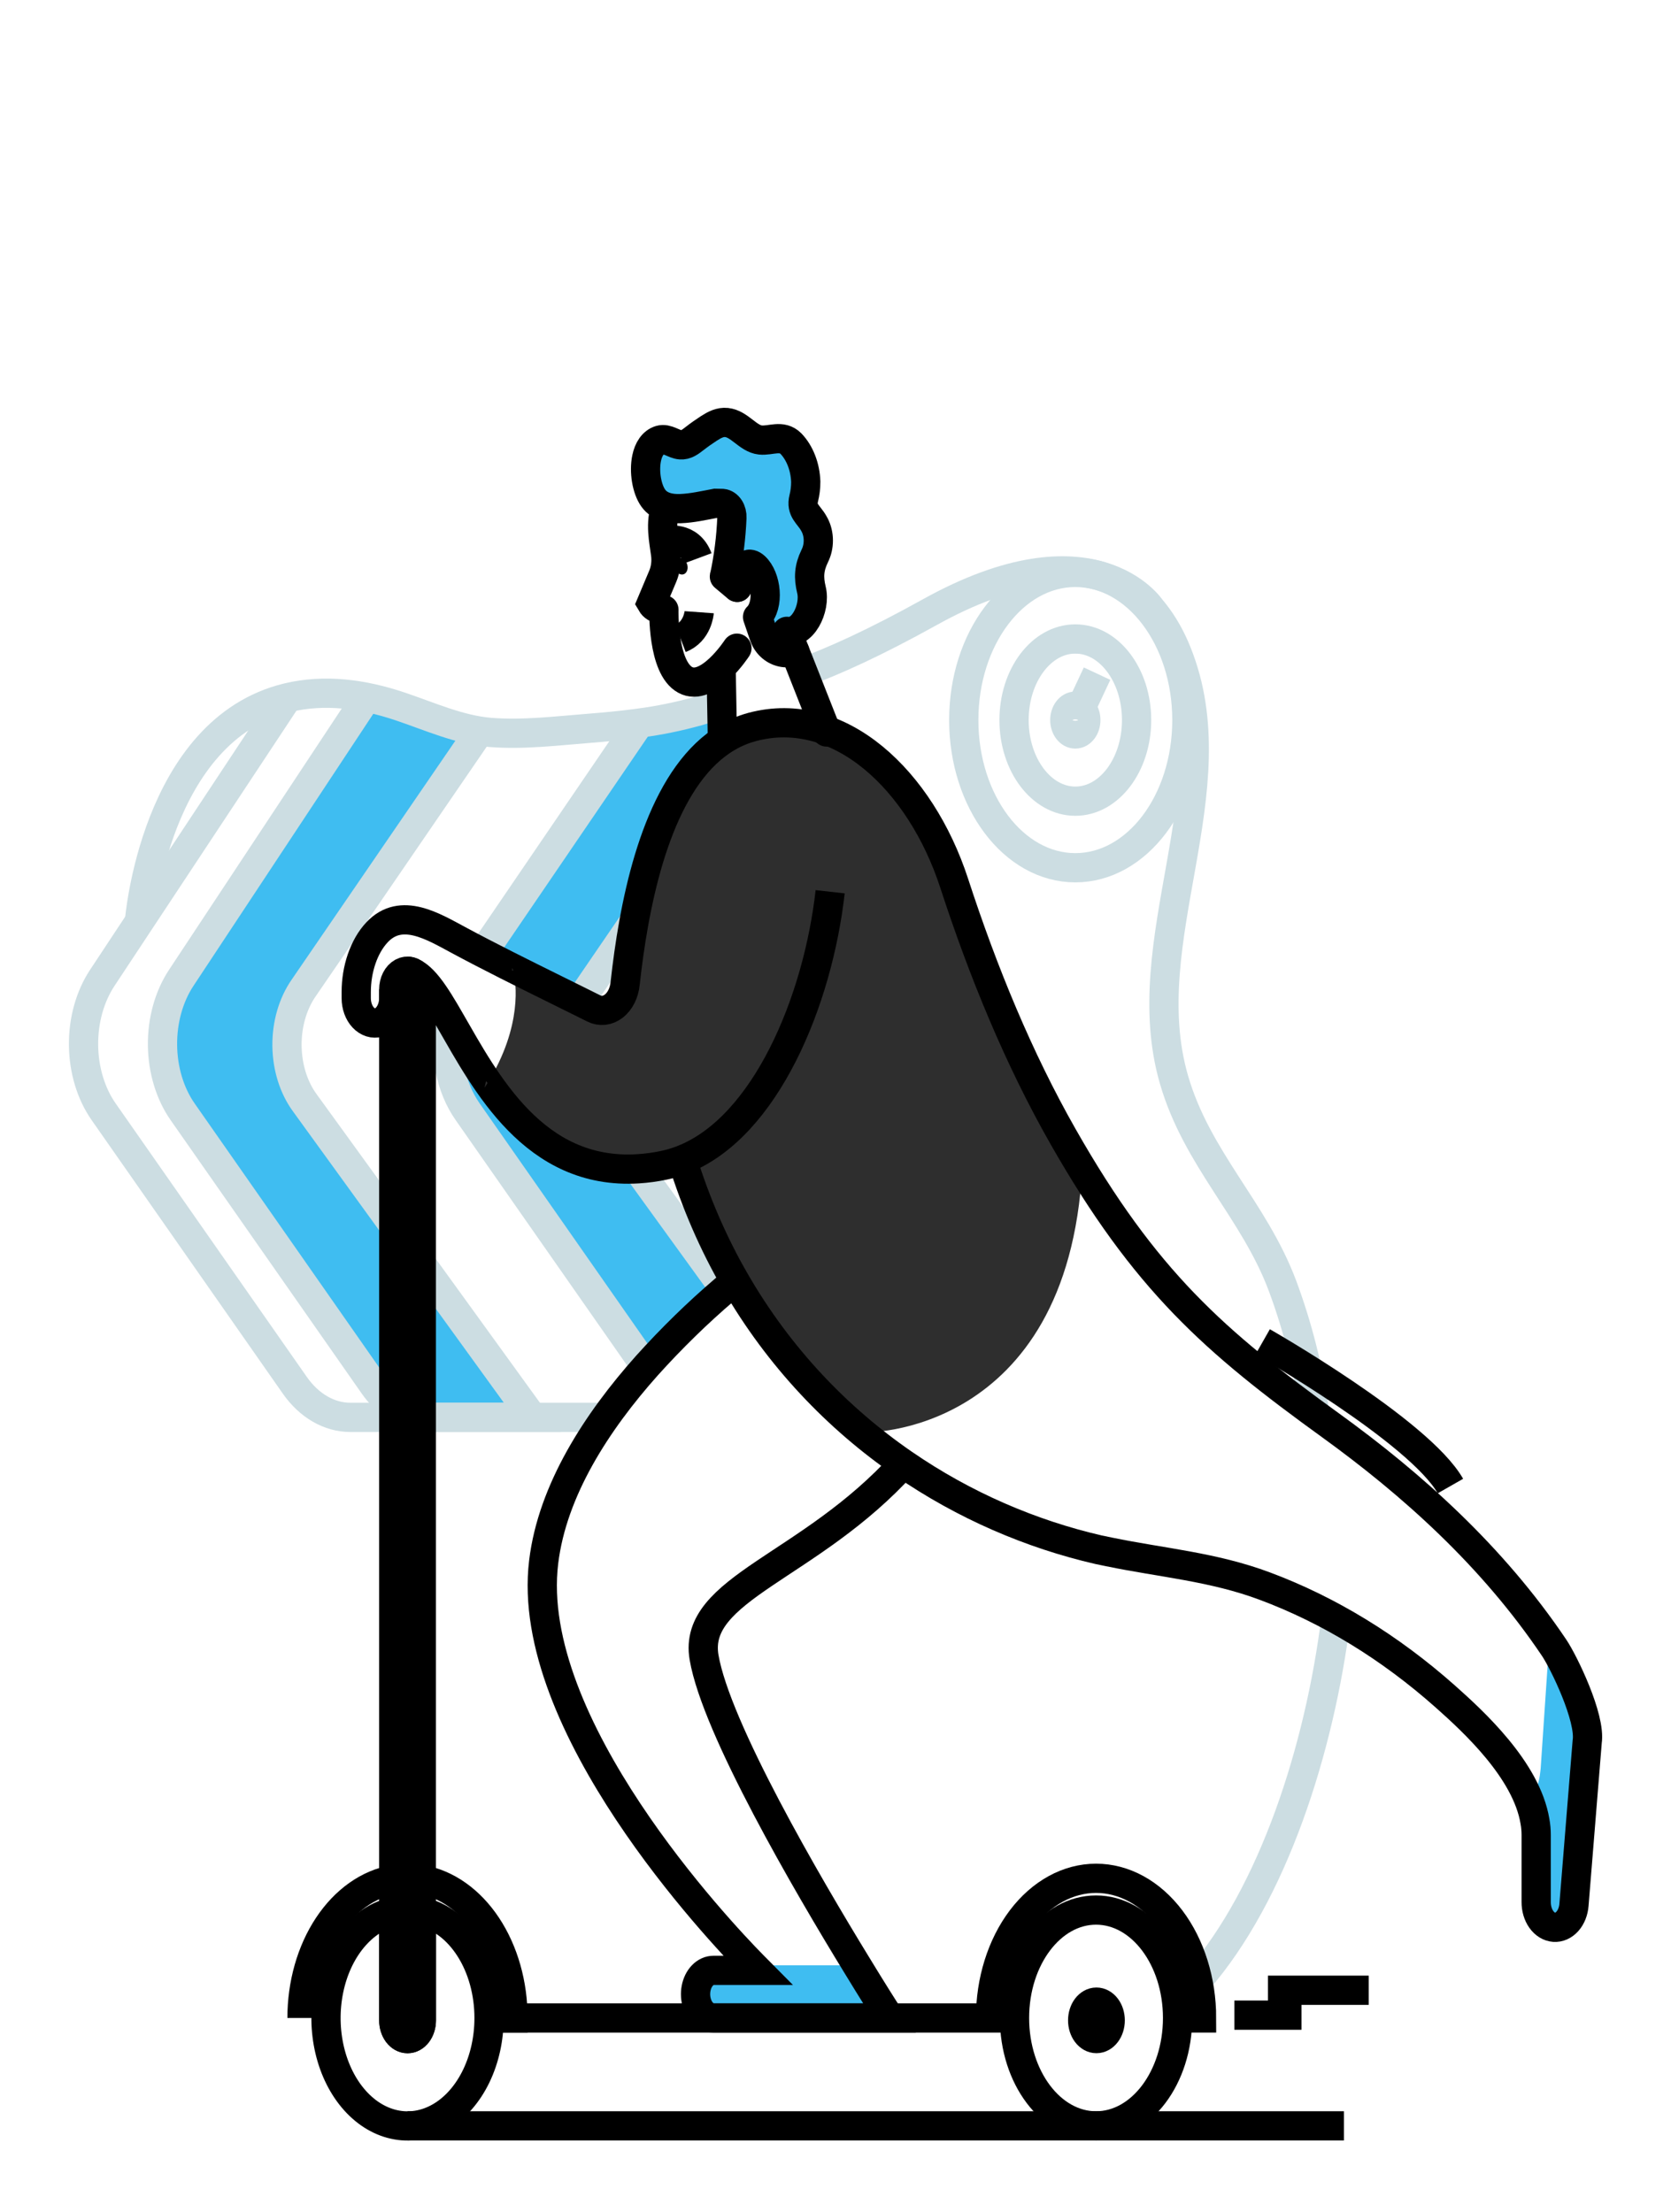 <svg width="272" height="360" viewBox="0 0 272 360" fill="none" xmlns="http://www.w3.org/2000/svg">
<g filter="url(#filter0_d_139_1081)">
<path d="M68.585 203.04C69.221 203.093 69.822 203.448 70.276 204.041C70.981 205.009 85.78 225.598 85.99 226.145C86.199 226.692 81.028 226.696 80.525 226.696C80.022 226.696 69.161 226.883 68.873 226.145C68.585 225.407 68.585 203.04 68.585 203.04Z" fill="#3FBDF1"/>
<path d="M58.581 111.176C58.581 111.176 58.853 109.16 61.573 109.926C64.293 110.693 74.547 114.21 74.857 114.293C75.167 114.376 78.836 113.886 76.693 117.015L50.66 155.013C50.66 155.013 43.561 162.908 47.956 172.498L57.063 185.76L62.946 193.889C62.946 193.889 64.355 192.86 64.097 198.497C63.838 204.135 64.323 223.913 64.323 223.913C64.323 223.913 64.594 225.645 62.938 223.838C61.282 222.03 39.002 190.199 39.002 190.199L28.519 174.903C28.519 174.903 25.228 170.453 26.708 162.594C28.187 154.736 35.436 146.16 35.436 146.16L58.581 111.176Z" fill="#3FBDF1"/>
<path d="M117.996 205.873C113.579 209.643 109.345 213.776 105.318 218.246C98.404 208.627 85.519 190.213 85.519 190.213L75.042 174.916C75.042 174.916 71.742 170.463 73.228 162.604C73.255 162.468 73.279 162.327 73.314 162.18C79.026 172.072 86.915 187.322 103.912 186.228L117.996 205.873Z" fill="#3FBDF1"/>
<path d="M123.216 117C121.774 119.113 110.407 135.698 103.183 146.242L97.199 154.99C96.198 156.189 95.337 157.575 94.642 159.105C89.24 156.42 83.819 153.781 78.453 150.994C79.553 149.294 80.728 147.681 81.972 146.163L103.403 113.763C103.637 113.727 103.86 113.706 104.094 113.67C107.297 113.252 110.481 112.6 113.63 111.718C114.547 111.456 115.469 111.182 116.383 110.894C119.647 113.248 115.132 118.069 121.391 114.278C121.494 114.3 121.935 114.278 122.443 114.31C123.452 114.433 124.652 114.901 123.216 117Z" fill="#3FBDF1"/>
<path d="M98.567 226.688H86.675H69.871H68.585" stroke="#CCDDE2" stroke-width="4.76" stroke-miterlimit="10"/>
<path d="M46.8 109.555L22.695 146.005L16.643 155.16C14.643 158.186 13.558 162.085 13.599 166.106C13.639 170.127 14.802 173.986 16.864 176.94L47.992 221.468C49.144 223.114 50.541 224.426 52.094 225.324C53.647 226.223 55.324 226.687 57.019 226.688H64.091" stroke="#CCDDE2" stroke-width="4.76" stroke-miterlimit="10"/>
<path d="M59.72 109.44L29.495 155.16C27.495 158.187 26.411 162.087 26.452 166.109C26.494 170.131 27.659 173.99 29.721 176.944L60.844 221.468C61.784 222.806 62.887 223.925 64.108 224.78" stroke="#CCDDE2" stroke-width="4.76" stroke-miterlimit="10"/>
<path d="M64.097 195.479L49.648 175.535C47.804 173.041 46.755 169.705 46.716 166.215C46.678 162.726 47.654 159.351 49.441 156.786L78.001 115.105" stroke="#CCDDE2" stroke-width="4.76" stroke-miterlimit="10"/>
<path d="M68.585 226.596C69.012 226.656 69.441 226.687 69.871 226.689H86.675L68.585 201.694" stroke="#CCDDE2" stroke-width="4.76" stroke-miterlimit="10"/>
<path d="M103.746 186.182L103.781 186.239L117.996 205.874" stroke="#CCDDE2" stroke-width="4.76" stroke-miterlimit="10"/>
<path d="M104.075 113.688L78.581 151.089" stroke="#CCDDE2" stroke-width="4.76" stroke-miterlimit="10"/>
<path d="M73.203 161.975C72.713 164.591 72.722 167.327 73.23 169.938C73.737 172.549 74.727 174.951 76.111 176.929L105.128 218.451" stroke="#CCDDE2" stroke-width="4.76" stroke-miterlimit="10"/>
<path d="M94.416 159.358C94.46 159.268 94.495 159.178 94.547 159.084C94.911 158.259 95.342 157.488 95.834 156.787L103.15 146.095L103.221 146.005" stroke="#CCDDE2" stroke-width="4.76" stroke-miterlimit="10"/>
<path d="M22.695 146.006C22.695 146.006 25.162 114.776 46.8 109.556C52.876 108.094 59.135 108.962 65.081 110.96C69.958 112.594 74.781 114.808 79.84 115.208C85.225 115.633 90.687 114.945 96.065 114.524C98.491 114.33 100.942 114.103 103.384 113.782C103.618 113.746 103.841 113.725 104.075 113.689C107.278 113.271 110.462 112.619 113.611 111.738C114.528 111.475 115.45 111.201 116.364 110.913C116.824 110.787 117.281 110.64 117.738 110.503" stroke="#CCDDE2" stroke-width="4.76" stroke-miterlimit="10"/>
<path d="M194.958 318.337C207.264 304.199 214.774 280.695 217.45 259.484" stroke="#CCDDE2" stroke-width="4.76" stroke-miterlimit="10"/>
<path d="M130.718 105.43C135.674 103.63 142.378 100.62 151.338 95.641C177.869 80.882 187.31 95.022 187.31 95.022C188.863 96.844 190.182 98.986 191.216 101.365C191.344 101.65 191.466 101.945 191.578 102.233C200.605 124.632 184.506 148.997 191.094 171.713C194.831 184.644 204.109 192.913 208.744 205.229C211.209 211.843 212.989 218.866 214.034 226.109" stroke="#CCDDE2" stroke-width="4.76" stroke-miterlimit="10"/>
<path d="M117.376 104.677C117.349 104.679 117.322 104.686 117.297 104.699" stroke="#CCDDE2" stroke-width="4.76" stroke-miterlimit="10"/>
<path d="M176.158 186.286C173.784 229.45 140.774 229.486 140.219 229.007C140.219 229.007 142.357 231.973 129.352 218.261C116.348 204.548 111.009 184.19 111.009 184.19C105.536 187.56 95.472 185.821 95.472 185.821C88.971 183.229 83.528 177.793 79.37 172.267C85.106 162.947 83.994 155.819 83.561 154.012C89.017 156.956 95.257 160.074 97.806 160.438C102.748 161.14 102.302 151.852 102.302 151.852C106.73 116.158 122.373 114.347 122.373 114.347C139.318 111.755 149.14 121.424 157.319 145.667C165.498 169.909 176.158 186.286 176.158 186.286Z" fill="#2E2E2E"/>
<path d="M144.543 324H114.784C114.201 323.599 113.737 322.951 113.466 322.16C113.195 321.368 113.133 320.479 113.29 319.635C113.447 318.792 113.814 318.042 114.332 317.508C114.849 316.973 115.487 316.685 116.144 316.688H123.366C123.366 316.688 123.077 316.411 122.55 315.875H139.479C141.984 319.953 143.847 322.898 144.543 324Z" fill="#3FBDF1"/>
<path d="M252.184 263.116L250.784 283.838C250.77 283.967 250.754 284.09 250.74 284.23C250.351 288.363 248.648 288.41 248.648 288.41L250.177 292.805L250.049 294.674V305.571C250.049 306.359 250.222 307.131 250.546 307.792C250.871 308.454 251.333 308.976 251.877 309.298C252.421 309.619 253.023 309.725 253.612 309.603C254.2 309.481 254.749 309.136 255.193 308.609C255.761 307.942 256.12 307.017 256.199 306.017C256.849 297.989 258.353 279.496 258.353 279.496C258.944 275.601 253.759 265.463 252.184 263.116Z" fill="#3FBDF1"/>
<path d="M147.065 234.216C131.762 251.136 112.689 254.491 114.604 265.745C116.574 277.265 131.34 302.573 139.487 315.868C141.973 319.957 143.839 322.895 144.546 323.978C144.726 324.288 144.818 324.436 144.818 324.436H116.144C115.664 324.439 115.192 324.282 114.77 323.978C114.194 323.573 113.737 322.924 113.472 322.135C113.207 321.346 113.149 320.463 113.307 319.625C113.465 318.788 113.83 318.044 114.344 317.512C114.858 316.981 115.492 316.692 116.144 316.692H123.368L122.552 315.868C117.036 310.259 85.288 276.653 88.495 250.232C89.909 238.532 97.166 227.383 105.315 218.246C109.342 213.776 113.576 209.643 117.993 205.873C118.554 205.394 119.098 204.926 119.625 204.48" stroke="black" stroke-width="4.76" stroke-miterlimit="10"/>
<path d="M68.582 157.029V324.832C68.582 325.62 68.345 326.375 67.925 326.932C67.504 327.489 66.933 327.802 66.338 327.802C65.743 327.802 65.172 327.489 64.751 326.932C64.33 326.375 64.094 325.62 64.094 324.832V157.029C64.095 156.442 64.227 155.868 64.474 155.381C64.721 154.893 65.072 154.513 65.481 154.289C65.891 154.064 66.342 154.006 66.777 154.12C67.212 154.234 67.612 154.516 67.926 154.93C68.135 155.204 68.301 155.532 68.414 155.892C68.526 156.252 68.583 156.639 68.582 157.029Z" stroke="black" stroke-width="4.76" stroke-miterlimit="10"/>
<path d="M79.606 324.439C79.608 327.787 78.886 331.065 77.526 333.889C76.167 336.712 74.226 338.962 71.932 340.374C69.638 341.785 67.088 342.3 64.58 341.857C62.073 341.415 59.714 340.033 57.78 337.874C55.846 335.716 54.419 332.871 53.666 329.675C52.913 326.479 52.866 323.064 53.531 319.834C54.195 316.604 55.543 313.692 57.416 311.442C59.289 309.192 61.609 307.697 64.102 307.133V324.831C64.102 325.619 64.339 326.374 64.759 326.931C65.18 327.488 65.751 327.801 66.346 327.801C66.941 327.801 67.512 327.488 67.933 326.931C68.354 326.374 68.59 325.619 68.59 324.831V307.133C71.674 307.834 74.471 309.956 76.487 313.123C78.503 316.289 79.608 320.298 79.606 324.439Z" stroke="black" stroke-width="4.76" stroke-miterlimit="10"/>
<path d="M178.41 342.003C185.739 342.003 191.681 334.139 191.681 324.439C191.681 314.738 185.739 306.875 178.41 306.875C171.081 306.875 165.139 314.738 165.139 324.439C165.139 334.139 171.081 342.003 178.41 342.003Z" stroke="black" stroke-width="4.76" stroke-miterlimit="10"/>
<path d="M135.129 141.138C133.144 158.832 124.644 179.485 111.074 184.763C110.06 185.158 109.028 185.464 107.984 185.677C106.632 185.956 105.27 186.14 103.904 186.228C86.918 187.308 79.021 172.073 73.307 162.18C70.752 157.727 68.628 154.368 66.332 154.059" stroke="black" stroke-width="4.76" stroke-miterlimit="10"/>
<path d="M64.096 157.028V158.353C64.107 159.293 63.873 160.209 63.435 160.949C62.998 161.689 62.381 162.209 61.689 162.421C61.243 162.548 60.781 162.542 60.337 162.402C59.893 162.262 59.478 161.992 59.123 161.612C58.768 161.233 58.481 160.752 58.285 160.207C58.089 159.662 57.987 159.065 57.987 158.461V157.445C57.987 153.766 59.203 150.04 61.387 147.725C65.323 143.535 70.594 146.847 74.617 148.993C75.888 149.68 77.155 150.343 78.425 151.005C83.792 153.791 89.213 156.43 94.615 159.116L96.609 160.109C97.144 160.384 97.72 160.494 98.293 160.432C98.865 160.37 99.42 160.138 99.915 159.752C100.41 159.366 100.832 158.837 101.151 158.205C101.47 157.572 101.676 156.852 101.755 156.099C102.1 152.96 102.549 149.619 103.161 146.253C105.707 132.155 110.981 117.453 122.348 114.346L122.416 114.325C136.639 110.519 149.844 122.975 155.312 139.733C160.042 154.252 165.816 168.281 173.013 180.935C186.393 204.458 197.673 214.315 216.61 228.002C229.78 237.527 242.926 249.242 252.979 264.189C254.559 266.543 258.963 275.601 258.356 279.496C258.356 279.496 256.855 297.989 256.207 306.021C256.126 307.064 255.745 308.027 255.142 308.707C254.539 309.388 253.761 309.736 252.97 309.679C252.179 309.621 251.435 309.163 250.892 308.399C250.349 307.635 250.049 306.624 250.055 305.575V294.677C250.056 293.923 249.99 293.171 249.856 292.438C248.474 284.075 239.792 276.148 235.261 272.116C226.252 264.118 216.344 258.058 205.904 254.159C197.499 251.006 189.083 250.354 180.54 248.587C179.961 248.471 179.383 248.351 178.804 248.227C167.886 245.707 156.976 241.063 147.067 234.233C136.367 226.864 126.82 216.953 119.639 204.497C116.143 198.452 113.263 191.822 111.076 184.78" stroke="black" stroke-width="4.76" stroke-miterlimit="10"/>
<path d="M79.609 324.439H137.156H165.205" stroke="black" stroke-width="4.76" stroke-miterlimit="10"/>
<path d="M178.475 327.794C179.713 327.794 180.716 326.466 180.716 324.828C180.716 323.189 179.713 321.861 178.475 321.861C177.237 321.861 176.234 323.189 176.234 324.828C176.234 326.466 177.237 327.794 178.475 327.794Z" stroke="black" stroke-width="4.76" stroke-miterlimit="10"/>
<path d="M191.681 324.438H195.587C195.587 318.41 193.778 312.628 190.557 308.365C187.336 304.103 182.968 301.708 178.413 301.708C173.858 301.708 169.49 304.103 166.269 308.365C163.048 312.628 161.239 318.41 161.239 324.438" stroke="black" stroke-width="4.76" stroke-miterlimit="10"/>
<path d="M49.161 324.439C49.16 318.924 50.674 313.596 53.422 309.45C56.169 305.304 59.962 302.623 64.094 301.906" stroke="black" stroke-width="4.76" stroke-miterlimit="10"/>
<path d="M68.582 301.906C72.712 302.626 76.503 305.308 79.249 309.454C81.994 313.6 83.507 318.926 83.504 324.439H79.606" stroke="black" stroke-width="4.76" stroke-miterlimit="10"/>
<path d="M106.33 77.091C107.432 78.606 109.227 78.84 110.726 78.782C112.63 78.714 114.555 78.271 116.438 77.918L117.572 77.94H117.588C117.806 77.959 118.019 78.034 118.215 78.162C118.41 78.29 118.585 78.468 118.729 78.685C118.873 78.903 118.983 79.156 119.052 79.429C119.122 79.703 119.151 79.992 119.136 80.28C119.001 83.515 118.597 86.721 117.931 89.838L120.023 91.584C120.354 90.569 120.112 89.064 120.784 88.999C121.263 87.984 121.932 87.354 122.887 88.225C124.758 89.928 125.302 94.493 123.322 96.39L124.377 99.475C125.136 101.707 128.281 102.769 130.076 102.219C129.456 100.019 127.728 98.654 127.728 98.654C130.579 99.583 132.834 94.997 132.099 92.009C131.602 89.96 131.708 88.409 132.611 86.537C132.671 86.411 132.135 86.177 132.189 86.055C132.287 84.636 132.064 83.081 131.583 82.307C130.737 80.928 128.912 80.528 129.385 78.595C129.594 77.752 129.7 76.87 129.698 75.982C129.657 74.817 129.428 73.678 129.026 72.64C128.625 71.602 128.06 70.69 127.369 69.966C125.917 68.526 124.157 69.559 122.536 69.383C120.567 69.185 119.272 66.863 117.202 66.636C116.174 66.525 115.32 66.996 114.411 67.565C113.647 68.058 112.893 68.584 112.156 69.156C111.419 69.728 110.769 70.236 109.929 70.153C108.841 70.078 107.821 69.073 106.697 69.397C106.134 69.55 105.626 69.95 105.256 70.531C104.769 72.76 105.264 75.625 106.33 77.091Z" fill="#3FBDF1"/>
<path d="M120.033 91.267C120.079 91.094 120.126 90.929 120.18 90.742V90.72C120.332 90.128 120.528 89.558 120.765 89.017C121.249 88.002 121.913 87.372 122.873 88.24C124.747 89.946 125.286 94.511 123.311 96.415L124.363 99.493C124.401 99.608 124.446 99.719 124.497 99.825C125.082 101.167 126.354 102.129 127.799 102.229H127.823C128.345 102.263 128.867 102.183 129.368 101.992" stroke="black" stroke-width="4.76" stroke-linecap="round" stroke-linejoin="round"/>
<path d="M108.528 83.991C108.528 83.991 112.197 83.12 113.592 86.871" stroke="black" stroke-width="4.76" stroke-miterlimit="10"/>
<path d="M109.039 94.896C108.046 95.162 106.722 95.367 106.031 94.176L107.891 89.762C108.344 88.681 108.505 87.427 108.348 86.209C108.093 84.16 107.353 81.014 108.441 78.436" stroke="black" stroke-width="4.76" stroke-miterlimit="10"/>
<path d="M111.78 89.015C112.084 88.438 111.915 87.586 111.402 87.113C110.889 86.641 110.227 86.726 109.923 87.303C109.619 87.881 109.788 88.732 110.301 89.205C110.814 89.678 111.476 89.593 111.78 89.015Z" fill="black"/>
<path d="M117.594 116.507L117.376 104.508" stroke="black" stroke-width="4.76" stroke-miterlimit="10"/>
<path d="M120.009 91.595C120.009 91.483 120.028 91.371 120.033 91.26C120.039 91.148 120.058 91.026 120.06 90.9" stroke="black" stroke-width="4.76" stroke-linecap="round" stroke-linejoin="round"/>
<path d="M120.009 91.594L119.291 91L117.917 89.848" stroke="black" stroke-width="4.76" stroke-linecap="round" stroke-linejoin="round"/>
<path d="M113.813 95.642C113.813 95.642 113.582 98.821 110.764 99.894" stroke="black" stroke-width="4.76" stroke-miterlimit="10"/>
<path d="M127.715 98.665C130.565 99.594 132.82 95.007 132.086 92.019C131.588 89.971 131.694 88.419 132.597 86.547C132.657 86.421 132.709 86.296 132.76 86.188C133.095 85.411 133.246 84.519 133.193 83.627C133.14 82.736 132.886 81.885 132.464 81.187C131.648 79.711 130.337 79.103 130.832 77.101C131.05 76.233 131.16 75.323 131.158 74.408C131.116 73.208 130.88 72.033 130.465 70.963C130.05 69.894 129.467 68.954 128.754 68.209C127.26 66.701 125.441 67.791 123.762 67.612C121.742 67.395 120.392 64.987 118.271 64.767C117.213 64.659 116.326 65.127 115.39 65.725C114.602 66.24 113.821 66.784 113.07 67.37C112.319 67.957 111.631 68.472 110.766 68.4C109.635 68.314 108.59 67.277 107.44 67.619C106.289 67.961 105.555 69.127 105.264 70.542C104.79 72.76 105.286 75.625 106.352 77.09C107.418 78.555 109.249 78.84 110.747 78.782C112.651 78.714 114.577 78.271 116.459 77.918L117.594 77.94H117.61C118.046 77.985 118.451 78.256 118.736 78.695C119.022 79.133 119.166 79.703 119.136 80.28C119.001 83.515 118.597 86.72 117.931 89.838" stroke="black" stroke-width="4.76" stroke-miterlimit="10"/>
<path d="M119.952 101.498C119.952 101.498 115.273 108.698 111.536 106.656C107.799 104.615 108.071 95.248 108.071 95.248" stroke="black" stroke-width="4.76" stroke-linecap="round" stroke-linejoin="round"/>
<path d="M79.122 171.958L79.356 172.267C79.206 172.526 79.043 172.782 78.872 173.041L79.122 171.958Z" fill="#2E2E2E"/>
<path d="M83.539 154.012L83.343 153.907L83.422 153.547C83.469 153.698 83.509 153.853 83.539 154.012Z" fill="#2E2E2E"/>
<path d="M66.335 342H218.758" stroke="black" stroke-width="4.76" stroke-miterlimit="10"/>
<path d="M128.093 98.755L134.553 115.139" stroke="black" stroke-width="4.76" stroke-linecap="round" stroke-linejoin="round"/>
<path d="M205.526 214.412C205.526 214.412 230.98 228.902 236.096 237.866" stroke="black" stroke-width="4.76" stroke-miterlimit="10"/>
<path d="M200.926 323.981H211.858" stroke="black" stroke-width="4.76" stroke-miterlimit="10"/>
<path d="M206.391 319.929H222.79" stroke="black" stroke-width="4.76" stroke-miterlimit="10"/>
<path d="M175.037 137.232C185.066 137.232 193.196 126.471 193.196 113.198C193.196 99.925 185.066 89.165 175.037 89.165C165.008 89.165 156.878 99.925 156.878 113.198C156.878 126.471 165.008 137.232 175.037 137.232Z" stroke="#CCDDE2" stroke-width="4.76" stroke-miterlimit="10"/>
<path d="M175.037 126.399C180.546 126.399 185.011 120.489 185.011 113.198C185.011 105.907 180.546 99.997 175.037 99.997C169.529 99.997 165.063 105.907 165.063 113.198C165.063 120.489 169.529 126.399 175.037 126.399Z" stroke="#CCDDE2" stroke-width="4.76" stroke-miterlimit="10"/>
<path d="M175.037 115.462C175.982 115.462 176.748 114.448 176.748 113.197C176.748 111.947 175.982 110.933 175.037 110.933C174.092 110.933 173.326 111.947 173.326 113.197C173.326 114.448 174.092 115.462 175.037 115.462Z" stroke="#CCDDE2" stroke-width="4.76" stroke-miterlimit="10"/>
<path d="M178.576 105.642L175.938 111.272" stroke="#CCDDE2" stroke-width="4.76" stroke-miterlimit="10"/>
<path d="M175.037 99.997V102.344" stroke="#CCDDE2" stroke-width="4.76" stroke-miterlimit="10"/>
<path d="M185.012 113.199H183.331" stroke="#CCDDE2" stroke-width="4.76" stroke-miterlimit="10"/>
<path d="M175.037 126.4V124.117" stroke="#CCDDE2" stroke-width="4.76" stroke-miterlimit="10"/>
<path d="M165.063 113.199H166.578" stroke="#CCDDE2" stroke-width="4.76" stroke-miterlimit="10"/>
</g>
<defs>
<filter id="filter0_d_139_1081" x="-4" y="0" width="280" height="368" filterUnits="userSpaceOnUse" color-interpolation-filters="sRGB">
<feFlood flood-opacity="0" result="BackgroundImageFix"/>
<feColorMatrix in="SourceAlpha" type="matrix" values="0 0 0 0 0 0 0 0 0 0 0 0 0 0 0 0 0 0 127 0" result="hardAlpha"/>
<feOffset dy="4"/>
<feGaussianBlur stdDeviation="2"/>
<feComposite in2="hardAlpha" operator="out"/>
<feColorMatrix type="matrix" values="0 0 0 0 0 0 0 0 0 0 0 0 0 0 0 0 0 0 0.25 0"/>
<feBlend mode="normal" in2="BackgroundImageFix" result="effect1_dropShadow_139_1081"/>
<feBlend mode="normal" in="SourceGraphic" in2="effect1_dropShadow_139_1081" result="shape"/>
</filter>
</defs>
</svg>
